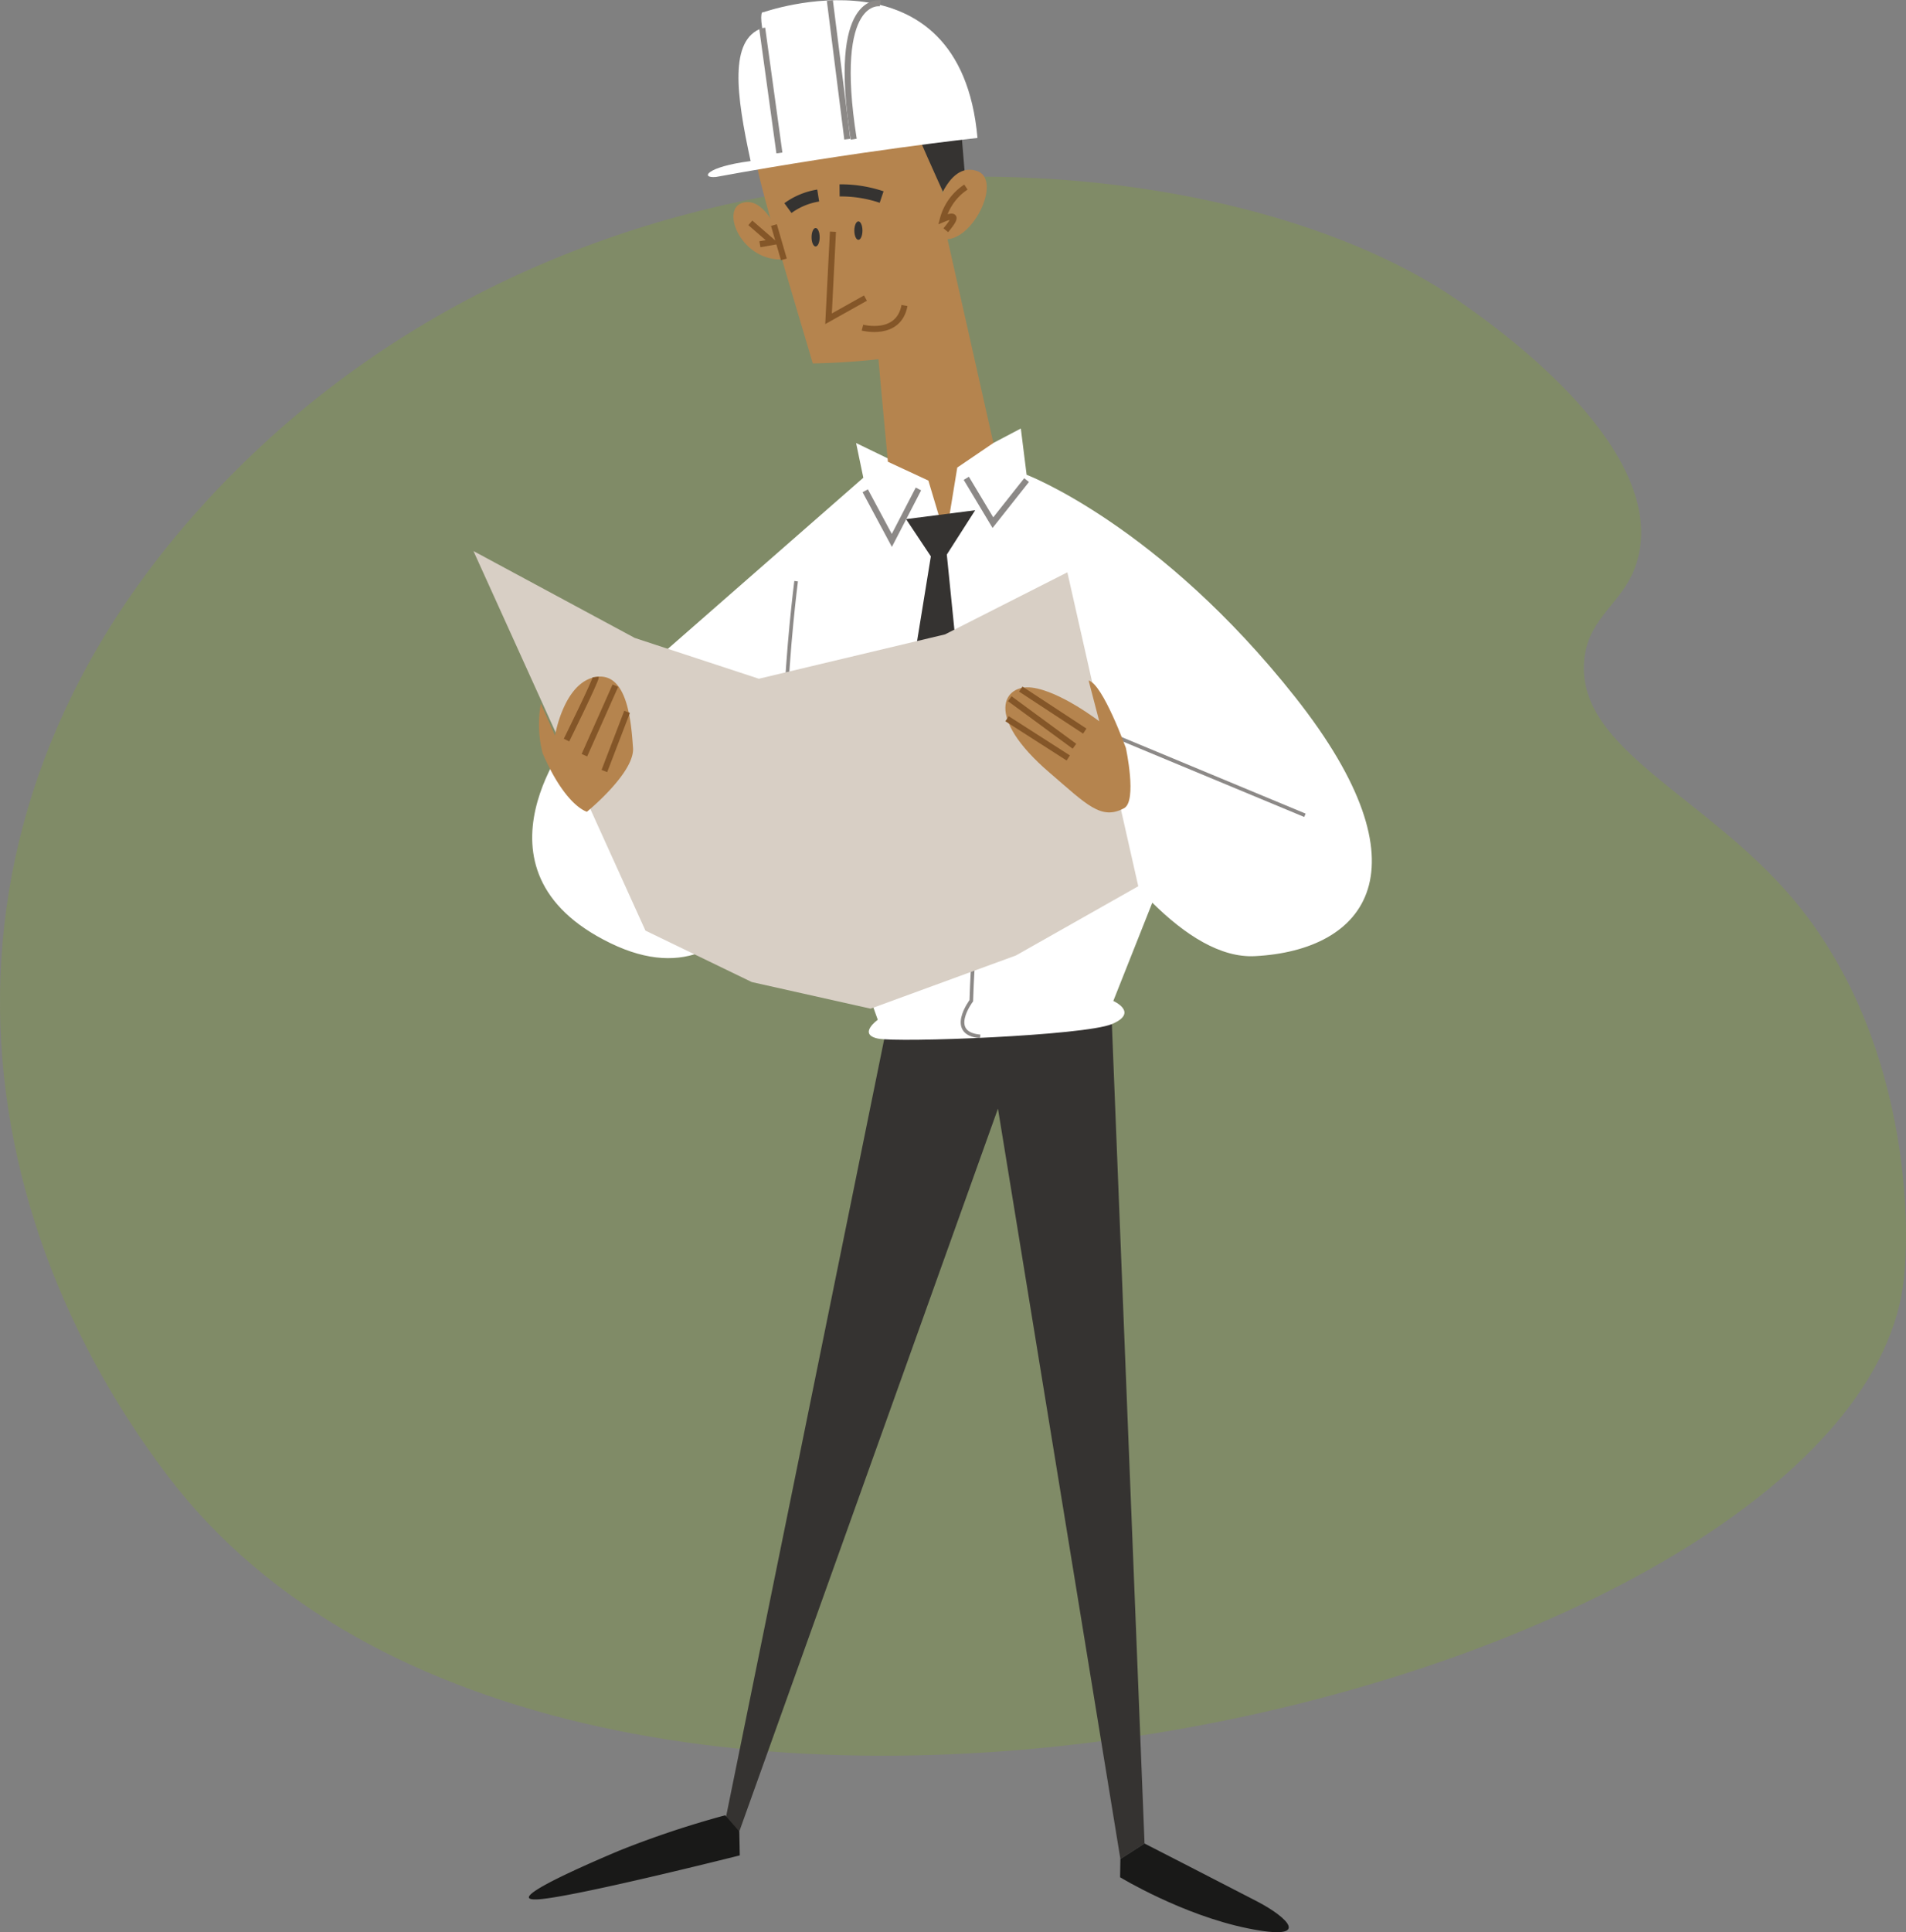 <svg xmlns="http://www.w3.org/2000/svg" width="315" height="319.191" viewBox="0 0 315 319.191">
  <rect x="0" y="0" width="315" height="319.191" fill="#808080" stroke="none"/>
  <g id="Grupo_142708" data-name="Grupo 142708" transform="translate(-1057.653 -4437.389)">
    <path id="Trazado_202093" data-name="Trazado 202093" d="M8142.249,1262.154c-9.617,66.8-220.4,119.1-286.888,31.193-36.446-48.185-41.694-115.527,14.183-168.692,63.893-60.792,160.668-52.137,199.373-25.208,5.354,3.724,33.067,23.006,29.793,41.249-1.527,8.5-8.589,10.138-9.166,18.334-1.021,14.441,20,22.055,34.374,38.958C8143.2,1220.671,8143.7,1252.1,8142.249,1262.154Z" transform="translate(-6770.097 3387.711)" fill="#81af1d" opacity="0.24"/>
    <g id="Grupo_141958" data-name="Grupo 141958" transform="translate(1135.902 4437.421)">
      <path id="Trazado_202064" data-name="Trazado 202064" d="M391.461,275.842l5.4,135.365-3.99,2.565L372.635,289.807l-42.746,119.4-2.28-1.995L354.4,275.558Z" transform="translate(-285.954 -106.698)" fill="#353331"/>
      <path id="Trazado_202065" data-name="Trazado 202065" d="M361.645,167.805l4.537-2.388.956,7.641s21.97,8.358,44.418,36.776,11.7,41.791-6.687,42.746c-5.671.295-11.545-3.476-16.959-8.831l-6.444,16.235s4.3,1.91-.239,3.82-35.344,3.105-38.686,2.388,0-3.1,0-3.1l-13.373-37.253s-5.732,36.776-30.806,24.6-5.97-35.1-5.97-35.1l47.761-41.791-1.194-5.731,7.881,3.82Z" transform="translate(-275.721 -94.661)" fill="#fff"/>
      <path id="Trazado_202066" data-name="Trazado 202066" d="M359.874,264.747c-.164.982-.328,6.056-.328,6.056s-4.092,5.4,1.473,5.892" transform="translate(-277.271 -105.516)" fill="none" stroke="#8c8987" stroke-miterlimit="10" stroke-width="0.6"/>
      <path id="Trazado_202067" data-name="Trazado 202067" d="M394.011,193.733s-1.465,11.426-1.758,21.974" transform="translate(-340.687 -97.755)" fill="none" stroke="#8c8987" stroke-miterlimit="10" stroke-width="0.6"/>
      <line id="Línea_258" data-name="Línea 258" x2="33.107" y2="13.77" transform="translate(104.304 120.881)" fill="none" stroke="#8c8987" stroke-miterlimit="10" stroke-width="0.6"/>
      <path id="Trazado_202068" data-name="Trazado 202068" d="M355.653,142.658c0,1.433,2.149,24.12,2.149,24.12l6.687,3.105,2.865,9.552,1.911-11.7,5.97-4.059-8.119-36.06Z" transform="translate(-289.31 -90.529)" fill="#b5844e"/>
      <path id="Trazado_202069" data-name="Trazado 202069" d="M364.821,114.608c-.805.514,7.881,28.9,9.313,33.91a122.271,122.271,0,0,0,20.537-2.149l1.194-37.015S376.045,107.444,364.821,114.608Z" transform="translate(-318.06 -88.509)" fill="#b5844e"/>
      <path id="Trazado_202070" data-name="Trazado 202070" d="M368.15,107.577c0,.716,5.016,11.7,5.016,11.7l3.82-.716-1.194-14.328-15.045-2.628Z" transform="translate(-295.599 -87.687)" fill="#353331"/>
      <path id="Trazado_202071" data-name="Trazado 202071" d="M357.9,123.395s2.149-7.4,6.687-5.731-1.911,13.851-6.925,10.746C355.753,124.589,357.9,123.395,357.9,123.395Z" transform="translate(-281.292 -89.415)" fill="#b5844e"/>
      <path id="Trazado_202072" data-name="Trazado 202072" d="M401.788,128.587c-.716-.239-2.865-6.208-6.448-5.015s0,9.791,6.925,9.313C403.7,132.409,401.788,128.587,401.788,128.587Z" transform="translate(-350.967 -90.071)" fill="#b5844e"/>
      <path id="Trazado_202073" data-name="Trazado 202073" d="M403.153,108.735s-19.821,2.149-43.224,6.448c-2.627.239-1.672-1.671,5.732-2.627-2.388-10.985-3.582-20.06,1.91-21.97-.477-3.1.24-2.627.24-2.627S400.288,76.5,403.153,108.735Z" transform="translate(-319.856 -85.979)" fill="#fff"/>
      <path id="Trazado_202074" data-name="Trazado 202074" d="M437.482,425.282l.078,3.957s-26.306,6.627-32.933,7.229,5.422-4.819,13.052-8.032a158.077,158.077,0,0,1,17.47-5.823Z" transform="translate(-393.548 -122.768)" fill="#191918"/>
      <path id="Trazado_202075" data-name="Trazado 202075" d="M300.893,430.414l3.99-2.564s13.634,6.982,18.654,9.592,9.238,6.627-1.606,4.418-21.086-8.434-21.086-8.434Z" transform="translate(-193.979 -123.341)" fill="#191918"/>
      <path id="Trazado_202076" data-name="Trazado 202076" d="M360.789,182.04l11.427-1.465-4.688,7.325,2.93,29.006-11.427,7.325,5.86-36.037Z" transform="translate(-289.3 -96.317)" fill="#353331"/>
      <path id="Trazado_202077" data-name="Trazado 202077" d="M438.639,243.515,426.92,191.657,406.7,201.911l-30.764,7.325L355.431,202.5l-26.662-14.356,28.42,62.7,17.579,8.5,19.63,4.395,24.025-8.79Z" transform="translate(-328.769 -97.144)" fill="#d8cfc5"/>
      <path id="Trazado_202078" data-name="Trazado 202078" d="M350.126,223.287s-3.81-10.548-6.153-11.134l1.758,6.739s-6.446-4.981-11.134-5.567-7.979,4.713,2.93,14.063c6.153,5.274,8.5,7.91,12.306,5.86C352.027,232.067,350.126,223.287,350.126,223.287Z" transform="translate(-242.307 -99.768)" fill="#b5844e"/>
      <path id="Trazado_202079" data-name="Trazado 202079" d="M430.44,233.754s-3.516-.878-7.324-9.668a19.263,19.263,0,0,1-.293-8.2l2.344,5.274s1.464-8.79,6.738-9.669,5.86,7.618,6.153,11.72S430.44,233.754,430.44,233.754Z" transform="translate(-411.689 -99.689)" fill="#b5844e"/>
      <g id="Grupo_141953" data-name="Grupo 141953" transform="translate(64.75 78.984)">
        <path id="Trazado_202080" data-name="Trazado 202080" d="M349.492,174.655l4.395,7.325,5.567-7.032" transform="translate(-332.792 -174.655)" fill="none" stroke="#8c8987" stroke-miterlimit="10" stroke-width="1"/>
        <path id="Trazado_202081" data-name="Trazado 202081" d="M378.346,176.628l-4.395,8.5-4.395-8.2" transform="translate(-369.557 -174.87)" fill="none" stroke="#8c8987" stroke-miterlimit="10" stroke-width="1"/>
      </g>
      <path id="Trazado_202082" data-name="Trazado 202082" d="M380.129,128.917,379.4,143.3l6.1-3.414" transform="translate(-320.719 -90.672)" fill="none" stroke="#845628" stroke-miterlimit="10" stroke-width="1"/>
      <path id="Trazado_202083" data-name="Trazado 202083" d="M372.144,146.261s5.973,1.585,6.948-3.657" transform="translate(-307.857 -92.168)" fill="none" stroke="#845628" stroke-miterlimit="10" stroke-width="1"/>
      <g id="Grupo_141954" data-name="Grupo 141954" transform="translate(45.756 30.875)">
        <path id="Trazado_202084" data-name="Trazado 202084" d="M364.558,120.643a9.112,9.112,0,0,0-3.811,5.3c2.925-1.219,1.585.487.487,1.829" transform="translate(-328.928 -120.643)" fill="none" stroke="#845628" stroke-miterlimit="10" stroke-width="1"/>
        <line id="Línea_259" data-name="Línea 259" x2="1.64" y2="5.668" transform="translate(3.901 6.272)" fill="none" stroke="#845628" stroke-miterlimit="10" stroke-width="1"/>
        <path id="Trazado_202085" data-name="Trazado 202085" d="M396.643,127.274l3.657,3.17-2.072.366" transform="translate(-396.643 -121.368)" fill="none" stroke="#845628" stroke-miterlimit="10" stroke-width="1"/>
      </g>
      <path id="Trazado_202086" data-name="Trazado 202086" d="M379.945,128.525c0,.841.3,1.523.671,1.523s.671-.682.671-1.523-.3-1.524-.671-1.524S379.945,127.683,379.945,128.525Z" transform="translate(-316.999 -90.462)" fill="#353331"/>
      <path id="Trazado_202087" data-name="Trazado 202087" d="M387.884,129.756c0,.842.3,1.524.671,1.524s.67-.682.67-1.524-.3-1.524-.67-1.524S387.884,128.914,387.884,129.756Z" transform="translate(-332.009 -90.597)" fill="#353331"/>
      <path id="Trazado_202088" data-name="Trazado 202088" d="M376.387,121.252a21.174,21.174,0,0,1,6.948,1.1" transform="translate(-315.879 -89.834)" fill="none" stroke="#353331" stroke-miterlimit="10" stroke-width="2"/>
      <path id="Trazado_202089" data-name="Trazado 202089" d="M393.156,122.21a11.615,11.615,0,0,0-5,2.073" transform="translate(-336.183 -89.939)" fill="none" stroke="#353331" stroke-miterlimit="10" stroke-width="2"/>
      <g id="Grupo_141955" data-name="Grupo 141955" transform="translate(88.176 113.805)">
        <path id="Trazado_202090" data-name="Trazado 202090" d="M338.695,213.748c.341.227,10.578,6.939,10.578,6.939" transform="translate(-336.42 -213.748)" fill="none" stroke="#845628" stroke-miterlimit="10" stroke-width="1"/>
        <line id="Línea_260" data-name="Línea 260" x2="10.692" y2="7.849" transform="translate(0.455 1.592)" fill="none" stroke="#845628" stroke-miterlimit="10" stroke-width="1"/>
        <line id="Línea_261" data-name="Línea 261" x2="10.124" y2="6.484" transform="translate(0 4.891)" fill="none" stroke="#845628" stroke-miterlimit="10" stroke-width="1"/>
      </g>
      <g id="Grupo_141956" data-name="Grupo 141956" transform="translate(15.377 111.799)">
        <path id="Trazado_202091" data-name="Trazado 202091" d="M434.262,211.5c.053.528-4.839,10.424-4.839,10.424" transform="translate(-429.423 -211.495)" fill="none" stroke="#845628" stroke-miterlimit="10" stroke-width="1"/>
        <line id="Línea_262" data-name="Línea 262" x1="5.119" y2="11.489" transform="translate(2.958 1.438)" fill="none" stroke="#845628" stroke-miterlimit="10" stroke-width="1"/>
        <line id="Línea_263" data-name="Línea 263" x1="3.754" y2="9.782" transform="translate(6.256 5.76)" fill="none" stroke="#845628" stroke-miterlimit="10" stroke-width="1"/>
      </g>
      <g id="Grupo_141957" data-name="Grupo 141957" transform="translate(47.716 0.063)">
        <line id="Línea_264" data-name="Línea 264" x2="2.844" y2="20.632" transform="translate(0 4.544)" fill="none" stroke="#8c8987" stroke-miterlimit="10" stroke-width="1"/>
        <line id="Línea_265" data-name="Línea 265" x2="2.882" y2="22.901" transform="translate(11.185)" fill="none" stroke="#8c8987" stroke-miterlimit="10" stroke-width="1"/>
        <path id="Trazado_202092" data-name="Trazado 202092" d="M382.027,86.559s-8.189-1.517-4.4,22.446" transform="translate(-362.5 -86.104)" fill="none" stroke="#8c8987" stroke-miterlimit="10" stroke-width="1"/>
      </g>
    </g>
  </g>
</svg>
